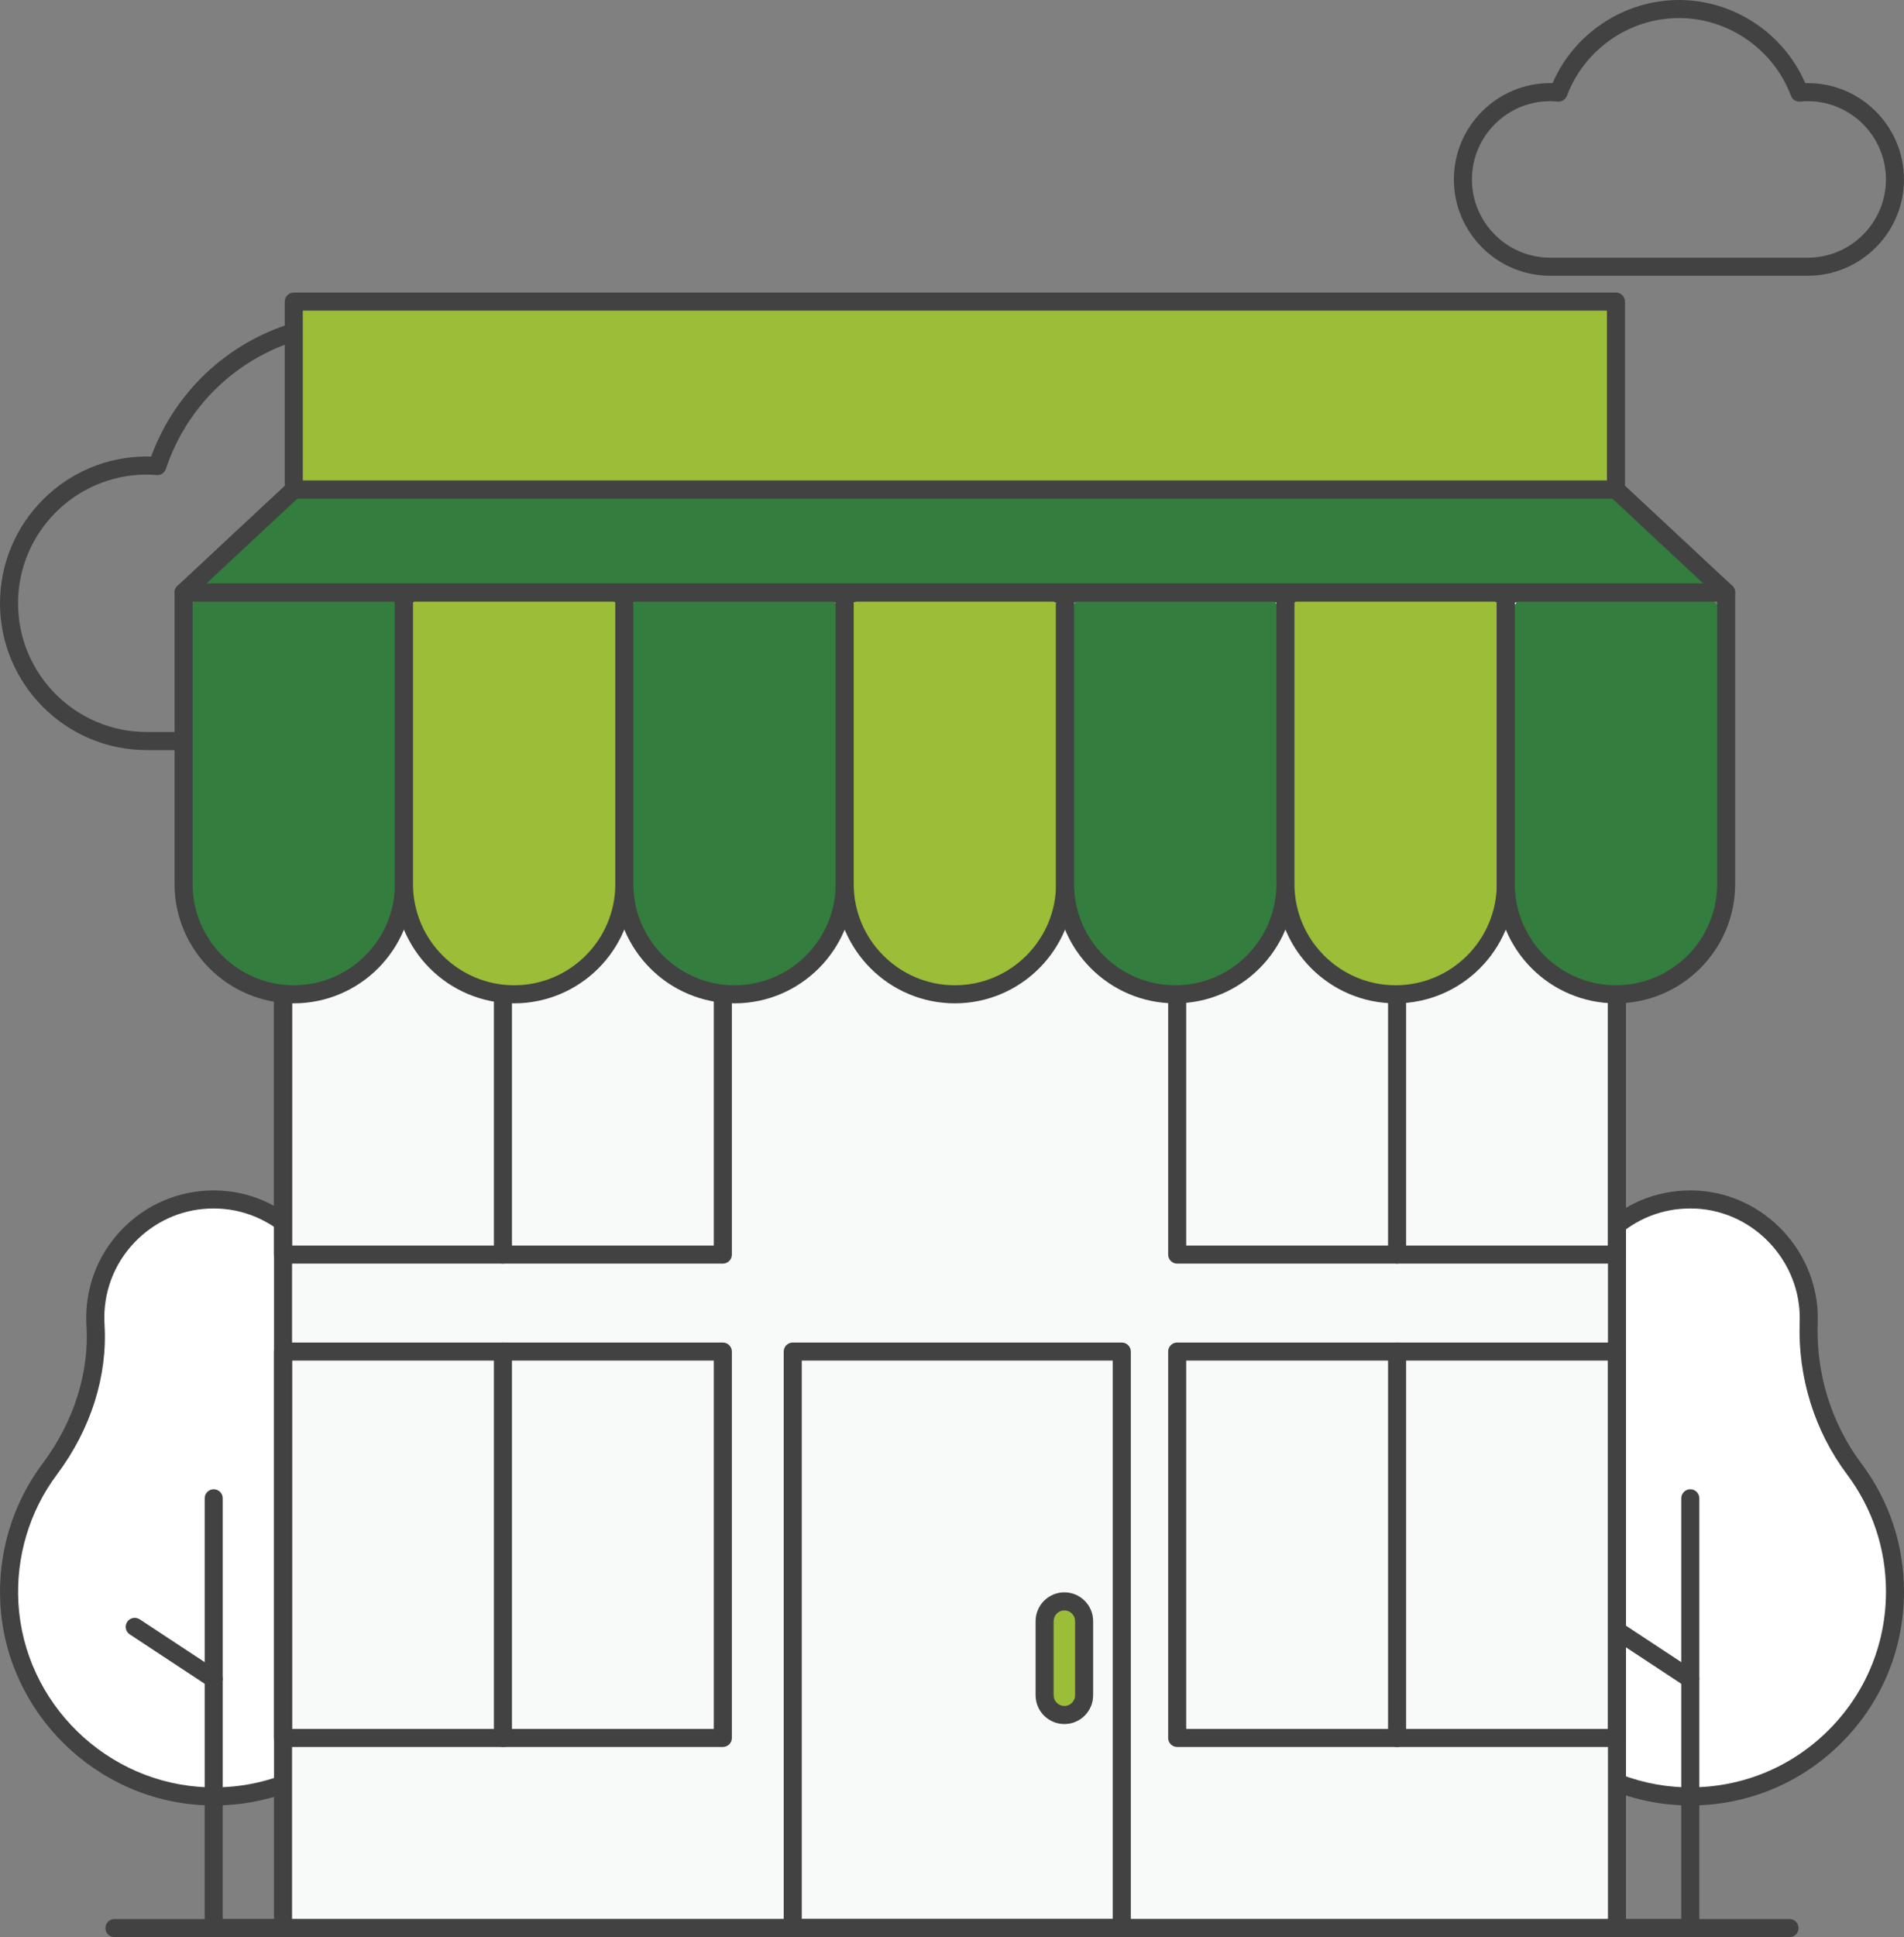 <?xml version="1.0" encoding="utf-8"?>
<!-- Generator: Adobe Illustrator 19.0.0, SVG Export Plug-In . SVG Version: 6.00 Build 0)  -->
<svg version="1.1" id="Layer_1" xmlns="http://www.w3.org/2000/svg" xmlns:xlink="http://www.w3.org/1999/xlink" x="0px" y="0px"
	 width="54.41px" height="55.328px" viewBox="0 0 54.41 55.328"
	 style="enable-background:new 0 0 54.41 55.328;" xml:space="preserve">
<rect x="0" y="0" width="54.41" height="55.328" fill="#808080" stroke="none"/>
<g id="XMLID_744_">
	<path id="XMLID_892_" style="fill:#424242;" d="M13.526,21.424H4.193
		c-2.312,0-4.193-1.881-4.193-4.193s1.881-4.193,4.193-4.193
		c0.042,0,0.084,0.001,0.125,0.003c0.899-2.449,3.225-4.08,5.848-4.08
		c3.436,0,6.232,2.796,6.232,6.232c0,0.124-0.005,0.255-0.014,0.399
		c0.49,0.631,0.758,1.414,0.758,2.216C17.143,19.802,15.52,21.424,13.526,21.424z
		 M4.193,13.554c-2.028,0-3.677,1.65-3.677,3.677c0,2.028,1.65,3.677,3.677,3.677
		h9.333c1.71,0,3.101-1.391,3.101-3.101c0-0.717-0.251-1.417-0.706-1.97
		c-0.042-0.052-0.063-0.118-0.058-0.184c0.014-0.171,0.02-0.321,0.02-0.461
		c0-3.152-2.564-5.716-5.716-5.716c-2.468,0-4.648,1.574-5.425,3.916
		c-0.037,0.113-0.148,0.187-0.265,0.176C4.379,13.561,4.286,13.554,4.193,13.554z"
		/>
	<path id="XMLID_889_" style="fill:#424242;" d="M51.659,7.876h-7.361
		c-1.517,0-2.751-1.234-2.751-2.751c0-1.517,1.234-2.751,2.751-2.751
		c0.023,0,0.046,0,0.069,0.001c0.619-1.428,2.047-2.375,3.611-2.375
		s2.992,0.947,3.611,2.375c0.023-0.001,0.046-0.001,0.069-0.001
		c1.517,0,2.751,1.234,2.751,2.751C54.41,6.642,53.176,7.876,51.659,7.876z
		 M44.298,2.89c-1.233,0-2.235,1.003-2.235,2.235s1.003,2.235,2.235,2.235h7.361
		c1.233,0,2.235-1.003,2.235-2.235s-1.003-2.235-2.235-2.235
		c-0.072,0-0.144,0.004-0.214,0.011c-0.117,0.012-0.225-0.057-0.266-0.166
		c-0.499-1.327-1.786-2.219-3.2-2.219c-1.415,0-2.701,0.892-3.2,2.219
		c-0.041,0.109-0.15,0.177-0.265,0.166C44.442,2.894,44.371,2.89,44.298,2.89z"
		/>
	<path id="XMLID_888_" style="fill:#FFFFFF;" d="M9.49,37.768
		c0.001-0.017,0.001-0.035,0.001-0.052c0.038-1.807-1.399-3.359-3.204-3.452
		c-1.952-0.101-3.566,1.451-3.566,3.381c0,0.069,0.002,0.137,0.006,0.205
		c0.089,1.476-0.419,2.925-1.306,4.108c-0.794,1.059-1.236,2.397-1.155,3.84
		c0.169,3.005,2.654,5.42,5.663,5.509c3.312,0.098,6.027-2.557,6.027-5.847
		c0-1.315-0.434-2.528-1.167-3.505C9.886,40.749,9.436,39.274,9.49,37.768z"/>
	<path id="XMLID_884_" style="fill:#424242;" d="M6.109,51.567c-0.062,0-0.124-0.001-0.187-0.003
		c-3.139-0.093-5.736-2.619-5.912-5.752c-0.081-1.439,0.347-2.863,1.206-4.009
		c0.89-1.188,1.336-2.587,1.255-3.938c-0.004-0.073-0.007-0.147-0.007-0.221
		c0-1.009,0.403-1.947,1.135-2.642c0.732-0.695,1.69-1.048,2.702-0.996
		c1.942,0.101,3.489,1.767,3.449,3.715l-0.002,0.056c0,0,0,0,0,0.001
		c-0.052,1.451,0.391,2.879,1.248,4.022c0.797,1.063,1.218,2.328,1.218,3.66
		c0,1.666-0.658,3.222-1.853,4.382C9.211,50.958,7.707,51.567,6.109,51.567z
		 M6.106,34.516c-0.806,0-1.564,0.302-2.151,0.859
		c-0.628,0.597-0.974,1.402-0.974,2.268c0,0.064,0.002,0.127,0.006,0.19
		c0.089,1.473-0.393,2.992-1.357,4.278c-0.786,1.049-1.178,2.353-1.104,3.671
		c0.161,2.868,2.539,5.18,5.413,5.266c1.529,0.047,2.971-0.515,4.064-1.577
		c1.094-1.062,1.697-2.487,1.697-4.012c0-1.219-0.386-2.377-1.115-3.35
		c-0.928-1.237-1.408-2.782-1.351-4.35l0.001-0.05
		c0.035-1.671-1.293-3.102-2.96-3.188C6.218,34.518,6.162,34.516,6.106,34.516z
		 M9.49,37.768h0.002H9.49z"/>
	<g id="XMLID_843_">
		<line id="XMLID_845_" style="fill:#5E35B1;" x1="6.107" y1="42.794" x2="6.107" y2="55.07"/>
		<path id="XMLID_844_" style="fill:#424242;" d="M6.107,55.328c-0.142,0-0.258-0.116-0.258-0.258
			V42.794c0-0.142,0.115-0.258,0.258-0.258c0.143,0,0.258,0.116,0.258,0.258v12.276
			C6.365,55.212,6.25,55.328,6.107,55.328z"/>
	</g>
	<g id="XMLID_840_">
		<line id="XMLID_842_" style="fill:#5E35B1;" x1="3.85" y1="46.465" x2="6.107" y2="47.953"/>
		<path id="XMLID_841_" style="fill:#424242;" d="M6.107,48.21c-0.049,0-0.098-0.014-0.142-0.042
			l-2.257-1.487c-0.119-0.078-0.152-0.238-0.073-0.357
			c0.078-0.119,0.239-0.152,0.357-0.074l2.257,1.487
			c0.119,0.078,0.152,0.238,0.073,0.357C6.273,48.17,6.191,48.21,6.107,48.21z"/>
	</g>
	<g id="XMLID_837_">
		<line id="XMLID_839_" style="fill:#FFC107;" x1="3.27" y1="55.07" x2="8.944" y2="55.07"/>
		<path id="XMLID_838_" style="fill:#424242;" d="M8.944,55.328H3.27
			c-0.143,0-0.258-0.116-0.258-0.258c0-0.142,0.115-0.258,0.258-0.258h5.674
			c0.143,0,0.258,0.116,0.258,0.258C9.202,55.212,9.087,55.328,8.944,55.328z"/>
	</g>
	<path id="XMLID_836_" style="fill:#FFFFFF;" d="M51.686,37.768
		c0.001-0.017,0.001-0.035,0.002-0.052c0.038-1.807-1.399-3.359-3.204-3.452
		c-1.952-0.101-3.566,1.451-3.566,3.381c0,0.069,0.002,0.137,0.006,0.205
		c0.089,1.476-0.419,2.925-1.306,4.108c-0.794,1.059-1.236,2.397-1.155,3.84
		c0.169,3.005,2.654,5.42,5.663,5.509c3.312,0.098,6.027-2.557,6.027-5.847
		c0-1.315-0.434-2.528-1.167-3.505C52.082,40.749,51.632,39.274,51.686,37.768z"/>
	<path id="XMLID_832_" style="fill:#424242;" d="M48.305,51.567c-0.062,0-0.124-0.001-0.187-0.003
		c-3.139-0.093-5.736-2.619-5.912-5.752c-0.081-1.439,0.347-2.863,1.206-4.009
		c0.89-1.188,1.336-2.587,1.255-3.938c-0.004-0.073-0.007-0.147-0.007-0.221
		c0-1.009,0.403-1.947,1.135-2.642c0.732-0.695,1.691-1.048,2.702-0.996
		c1.942,0.101,3.489,1.767,3.449,3.715l-0.002,0.056c0,0,0,0,0,0.001
		c-0.053,1.451,0.391,2.879,1.248,4.022c0.797,1.063,1.218,2.328,1.218,3.66
		c0,1.666-0.658,3.222-1.853,4.382C51.407,50.958,49.903,51.567,48.305,51.567z
		 M48.301,34.516c-0.806,0-1.564,0.302-2.151,0.859
		c-0.628,0.597-0.974,1.402-0.974,2.268c0,0.064,0.002,0.127,0.006,0.19
		c0.088,1.473-0.393,2.992-1.357,4.278c-0.786,1.049-1.178,2.353-1.104,3.671
		c0.161,2.868,2.539,5.18,5.413,5.266c1.527,0.042,2.971-0.515,4.064-1.577
		c1.094-1.062,1.697-2.487,1.697-4.012c0-1.219-0.386-2.377-1.115-3.35
		c-0.928-1.237-1.408-2.782-1.351-4.35l0.001-0.049
		c0.035-1.672-1.293-3.103-2.96-3.19C48.414,34.518,48.357,34.516,48.301,34.516
		z M51.686,37.768h0.002H51.686z"/>
	<g id="XMLID_829_">
		<line id="XMLID_831_" style="fill:#5E35B1;" x1="48.303" y1="42.794" x2="48.303" y2="55.07"/>
		<path id="XMLID_830_" style="fill:#424242;" d="M48.303,55.328c-0.142,0-0.258-0.116-0.258-0.258
			V42.794c0-0.142,0.115-0.258,0.258-0.258c0.143,0,0.258,0.116,0.258,0.258v12.276
			C48.561,55.212,48.445,55.328,48.303,55.328z"/>
	</g>
	<g id="XMLID_826_">
		<line id="XMLID_828_" style="fill:#5E35B1;" x1="46.046" y1="46.465" x2="48.303" y2="47.953"/>
		<path id="XMLID_827_" style="fill:#424242;" d="M48.303,48.21c-0.049,0-0.098-0.014-0.142-0.042
			l-2.257-1.487c-0.119-0.078-0.152-0.238-0.073-0.357
			c0.078-0.119,0.239-0.152,0.357-0.074l2.257,1.487
			c0.119,0.078,0.152,0.238,0.073,0.357C48.469,48.17,48.386,48.21,48.303,48.21
			z"/>
	</g>
	<g id="XMLID_823_">
		<line id="XMLID_825_" style="fill:#FFC107;" x1="45.466" y1="55.07" x2="51.14" y2="55.07"/>
		<path id="XMLID_824_" style="fill:#424242;" d="M51.14,55.328h-5.674
			c-0.143,0-0.258-0.116-0.258-0.258c0-0.142,0.115-0.258,0.258-0.258h5.674
			c0.143,0,0.258,0.116,0.258,0.258C51.398,55.212,51.283,55.328,51.14,55.328z"/>
	</g>
	<rect id="XMLID_822_" x="8.088" y="16.95" style="fill:#F8F9F9;" width="38.12" height="38.12"/>
	<path id="XMLID_819_" style="fill:#424242;" d="M46.208,55.328H8.088
		c-0.142,0-0.258-0.116-0.258-0.258V16.95c0-0.142,0.115-0.258,0.258-0.258h38.12
		c0.143,0,0.258,0.116,0.258,0.258v38.12
		C46.466,55.212,46.351,55.328,46.208,55.328z M8.346,54.812H45.95V17.208H8.346
		V54.812z"/>
	<path id="XMLID_816_" style="fill:#424242;" d="M32.057,55.328h-9.403
		c-0.143,0-0.258-0.116-0.258-0.258V38.603c0-0.142,0.115-0.258,0.258-0.258h9.403
		c0.142,0,0.258,0.116,0.258,0.258v16.467
		C32.315,55.212,32.2,55.328,32.057,55.328z M22.912,54.812h8.887V38.861H22.912
		V54.812z"/>
	<path id="XMLID_815_" style="fill:#9BBD37;" d="M30.443,48.984h-0.053
		c-0.297,0-0.538-0.241-0.538-0.538v-2.17c0-0.297,0.241-0.538,0.538-0.538h0.053
		c0.297,0,0.538,0.241,0.538,0.538v2.17
		C30.981,48.743,30.74,48.984,30.443,48.984z"/>
	<path id="XMLID_812_" style="fill:#424242;" d="M30.416,49.242c-0.454,0-0.822-0.369-0.822-0.822
		v-2.117c0-0.454,0.369-0.823,0.822-0.823c0.454,0,0.822,0.369,0.822,0.823v2.117
		C31.239,48.873,30.87,49.242,30.416,49.242z M30.416,45.996
		c-0.169,0-0.307,0.138-0.307,0.307v2.117c0,0.169,0.138,0.306,0.307,0.306
		c0.169,0,0.307-0.138,0.307-0.306v-2.117
		C30.723,46.133,30.585,45.996,30.416,45.996z"/>
	<g id="XMLID_809_">
		<line id="XMLID_811_" style="fill:#5E35B1;" x1="6.107" y1="55.07" x2="48.303" y2="55.07"/>
		<path id="XMLID_810_" style="fill:#424242;" d="M48.303,55.328H6.107
			c-0.142,0-0.258-0.116-0.258-0.258c0-0.142,0.115-0.258,0.258-0.258h42.196
			c0.143,0,0.258,0.116,0.258,0.258C48.561,55.212,48.445,55.328,48.303,55.328z"/>
	</g>
	<rect id="XMLID_808_" x="8.395" y="8.614" style="fill:#9BBD37;" width="37.784" height="5.371"/>
	<path id="XMLID_805_" style="fill:#424242;" d="M46.179,14.242H8.395
		c-0.143,0-0.258-0.116-0.258-0.258V8.614c0-0.142,0.115-0.258,0.258-0.258h37.784
		c0.142,0,0.258,0.116,0.258,0.258v5.371
		C46.437,14.127,46.321,14.242,46.179,14.242z M8.653,13.726h37.268V8.872H8.653
		V13.726z"/>
	<g id="XMLID_801_">
		<path id="XMLID_802_" style="fill:#424242;" d="M46.208,36.091H33.64
			c-0.143,0-0.258-0.116-0.258-0.258V24.798c0-0.142,0.115-0.258,0.258-0.258
			h12.568c0.143,0,0.258,0.116,0.258,0.258v11.036
			C46.466,35.976,46.351,36.091,46.208,36.091z M33.898,35.576H45.95V25.055H33.898
			V35.576z"/>
	</g>
	<g id="XMLID_798_">
		<line id="XMLID_800_" style="fill:#ECEFF1;" x1="39.924" y1="24.798" x2="39.924" y2="35.833"/>
		<path id="XMLID_799_" style="fill:#424242;" d="M39.924,36.091c-0.143,0-0.258-0.116-0.258-0.258
			V24.798c0-0.142,0.115-0.258,0.258-0.258c0.142,0,0.258,0.116,0.258,0.258v11.036
			C40.182,35.976,40.067,36.091,39.924,36.091z"/>
	</g>
	<g id="XMLID_794_">
		<path id="XMLID_795_" style="fill:#424242;" d="M46.208,49.897H33.64
			c-0.143,0-0.258-0.116-0.258-0.258V38.603c0-0.142,0.115-0.258,0.258-0.258
			h12.568c0.143,0,0.258,0.116,0.258,0.258v11.036
			C46.466,49.782,46.351,49.897,46.208,49.897z M33.898,49.381H45.95V38.861H33.898
			V49.381z"/>
	</g>
	<g id="XMLID_791_">
		<line id="XMLID_793_" style="fill:#ECEFF1;" x1="39.924" y1="38.603" x2="39.924" y2="49.639"/>
		<path id="XMLID_792_" style="fill:#424242;" d="M39.924,49.897c-0.143,0-0.258-0.116-0.258-0.258
			V38.603c0-0.142,0.115-0.258,0.258-0.258c0.142,0,0.258,0.116,0.258,0.258v11.036
			C40.182,49.782,40.067,49.897,39.924,49.897z"/>
	</g>
	<g id="XMLID_787_">
		<path id="XMLID_788_" style="fill:#424242;" d="M20.656,36.091H8.088
			c-0.142,0-0.258-0.116-0.258-0.258V24.798c0-0.142,0.115-0.258,0.258-0.258h12.568
			c0.142,0,0.258,0.116,0.258,0.258v11.036
			C20.914,35.976,20.799,36.091,20.656,36.091z M8.346,35.576h12.052V25.055H8.346
			V35.576z"/>
	</g>
	<g id="XMLID_784_">
		<line id="XMLID_786_" style="fill:#ECEFF1;" x1="14.372" y1="24.798" x2="14.372" y2="35.833"/>
		<path id="XMLID_785_" style="fill:#424242;" d="M14.372,36.091c-0.143,0-0.258-0.116-0.258-0.258
			V24.798c0-0.142,0.115-0.258,0.258-0.258c0.142,0,0.258,0.116,0.258,0.258
			v11.036C14.63,35.976,14.515,36.091,14.372,36.091z"/>
	</g>
	<g id="XMLID_780_">
		<path id="XMLID_781_" style="fill:#424242;" d="M20.656,49.897H8.088
			c-0.142,0-0.258-0.116-0.258-0.258V38.603c0-0.142,0.115-0.258,0.258-0.258
			h12.568c0.142,0,0.258,0.116,0.258,0.258v11.036
			C20.914,49.782,20.799,49.897,20.656,49.897z M8.346,49.381h12.052V38.861H8.346
			V49.381z"/>
	</g>
	<g id="XMLID_777_">
		<line id="XMLID_779_" style="fill:#ECEFF1;" x1="14.372" y1="38.603" x2="14.372" y2="49.639"/>
		<path id="XMLID_778_" style="fill:#424242;" d="M14.372,49.897c-0.143,0-0.258-0.116-0.258-0.258
			V38.603c0-0.142,0.115-0.258,0.258-0.258c0.142,0,0.258,0.116,0.258,0.258
			v11.036C14.63,49.782,14.515,49.897,14.372,49.897z"/>
	</g>
	<path id="XMLID_776_" style="fill:#337D3E;" d="M8.543,28.399H8.247
		c-1.657,0-3.001-1.344-3.001-3.001v-7.558c0-0.507,0.411-0.919,0.919-0.919h4.459
		c0.507,0,0.919,0.411,0.919,0.919l-0,7.558
		C11.544,27.055,10.2,28.399,8.543,28.399z"/>
	<path id="XMLID_773_" style="fill:#424242;" d="M8.395,28.657c-1.878,0-3.407-1.528-3.407-3.407
		v-8.329c0-0.142,0.115-0.258,0.258-0.258h6.297c0.142,0,0.258,0.116,0.258,0.258
		v8.329C11.802,27.129,10.274,28.657,8.395,28.657z M5.504,17.179v8.071
		c0,1.594,1.297,2.891,2.891,2.891c1.594,0,2.891-1.297,2.891-2.891v-8.071H5.504z"
		/>
	<path id="XMLID_772_" style="fill:#9BBD37;" d="M14.84,28.399h-0.296
		c-1.657,0-3.001-1.344-3.001-3.001v-7.54c0-0.518,0.42-0.937,0.937-0.937h4.423
		c0.518,0,0.937,0.42,0.937,0.937v7.54
		C17.841,27.055,16.498,28.399,14.84,28.399z"/>
	<path id="XMLID_769_" style="fill:#424242;" d="M14.692,28.657c-1.878,0-3.407-1.528-3.407-3.407
		v-8.329c0-0.142,0.115-0.258,0.258-0.258h6.297c0.143,0,0.258,0.116,0.258,0.258
		v8.329C18.099,27.129,16.571,28.657,14.692,28.657z M11.802,17.179v8.071
		c0,1.594,1.297,2.891,2.891,2.891c1.594,0,2.891-1.297,2.891-2.891v-8.071H11.802
		z"/>
	<path id="XMLID_768_" style="fill:#337D3E;" d="M21.138,28.399h-0.296
		c-1.657,0-3.001-1.344-3.001-3.001v-7.511c0-0.534,0.433-0.966,0.966-0.966h4.364
		c0.534,0,0.966,0.433,0.966,0.966v7.511C24.138,27.055,22.795,28.399,21.138,28.399z"
		/>
	<path id="XMLID_765_" style="fill:#424242;" d="M20.99,28.657c-1.878,0-3.406-1.528-3.406-3.407
		v-8.329c0-0.142,0.115-0.258,0.258-0.258h6.297c0.142,0,0.258,0.116,0.258,0.258
		v8.329C24.396,27.129,22.868,28.657,20.99,28.657z M18.099,17.179v8.071
		c0,1.594,1.297,2.891,2.891,2.891c1.594,0,2.891-1.297,2.891-2.891v-8.071H18.099z
		"/>
	<path id="XMLID_764_" style="fill:#9BBD37;" d="M27.435,28.399h-0.296
		c-1.657,0-3.001-1.344-3.001-3.001l0-7.496c0-0.542,0.439-0.981,0.981-0.981
		h4.335c0.542,0,0.981,0.439,0.981,0.981v7.496
		C30.436,27.055,29.092,28.399,27.435,28.399z"/>
	<path id="XMLID_761_" style="fill:#424242;" d="M27.287,28.657c-1.878,0-3.407-1.528-3.407-3.407
		v-8.329c0-0.142,0.115-0.258,0.258-0.258h6.297c0.142,0,0.258,0.116,0.258,0.258
		v8.329C30.694,27.129,29.165,28.657,27.287,28.657z M24.396,17.179v8.071
		c0,1.594,1.297,2.891,2.891,2.891c1.594,0,2.891-1.297,2.891-2.891v-8.071H24.396
		z"/>
	<path id="XMLID_760_" style="fill:#337D3E;" d="M33.732,28.399h-0.296
		c-1.657,0-3.001-1.344-3.001-3.001v-7.487c0-0.547,0.444-0.991,0.991-0.991h4.316
		c0.547,0,0.991,0.444,0.991,0.991v7.487
		C36.733,27.055,35.389,28.399,33.732,28.399z"/>
	<path id="XMLID_757_" style="fill:#424242;" d="M33.584,28.657c-1.878,0-3.407-1.528-3.407-3.407
		v-8.329c0-0.142,0.115-0.258,0.258-0.258h6.297c0.142,0,0.258,0.116,0.258,0.258
		v8.329C36.991,27.129,35.463,28.657,33.584,28.657z M30.694,17.179v8.071
		c0,1.594,1.297,2.891,2.891,2.891c1.594,0,2.891-1.297,2.891-2.891v-8.071H30.694
		z"/>
	<path id="XMLID_756_" style="fill:#9BBD37;" d="M40.029,28.399h-0.296
		c-1.657,0-3.001-1.344-3.001-3.001v-7.529c0-0.524,0.425-0.948,0.948-0.948h4.401
		c0.524,0,0.948,0.425,0.948,0.948v7.529C43.03,27.055,41.687,28.399,40.029,28.399
		z"/>
	<path id="XMLID_753_" style="fill:#424242;" d="M39.881,28.657c-1.878,0-3.406-1.528-3.406-3.407
		v-8.329c0-0.142,0.115-0.258,0.258-0.258h6.297c0.142,0,0.258,0.116,0.258,0.258
		v8.329C43.288,27.129,41.76,28.657,39.881,28.657z M36.991,17.179v8.071
		c0,1.594,1.297,2.891,2.891,2.891s2.891-1.297,2.891-2.891v-8.071H36.991z"/>
	<path id="XMLID_752_" style="fill:#337D3E;" d="M46.327,28.399h-0.296
		c-1.657,0-3.001-1.344-3.001-3.001v-7.447c0-0.569,0.461-1.03,1.03-1.03h4.237
		c0.569,0,1.03,0.461,1.03,1.03l-0,7.447
		C49.327,27.055,47.984,28.399,46.327,28.399z"/>
	<path id="XMLID_749_" style="fill:#424242;" d="M46.179,28.657c-1.878,0-3.407-1.528-3.407-3.407
		v-8.329c0-0.142,0.115-0.258,0.258-0.258h6.297c0.142,0,0.258,0.116,0.258,0.258
		v8.329C49.585,27.129,48.057,28.657,46.179,28.657z M43.288,17.179v8.071
		c0,1.594,1.297,2.891,2.891,2.891s2.891-1.297,2.891-2.891v-8.071H43.288z"/>
	<polygon id="XMLID_748_" style="fill:#337D3E;" points="49.327,16.921 5.247,16.921 8.395,13.984 
		46.179,13.984 	"/>
	<path id="XMLID_745_" style="fill:#424242;" d="M49.327,17.179H5.247
		c-0.106,0-0.201-0.065-0.24-0.163c-0.039-0.099-0.013-0.211,0.064-0.283
		l3.149-2.936c0.048-0.045,0.111-0.069,0.176-0.069h37.784
		c0.065,0,0.128,0.025,0.176,0.069l3.149,2.936
		c0.077,0.072,0.103,0.185,0.064,0.283S49.433,17.179,49.327,17.179z
		 M5.901,16.663h42.771l-2.596-2.421H8.497L5.901,16.663z"/>
</g>
</svg>
